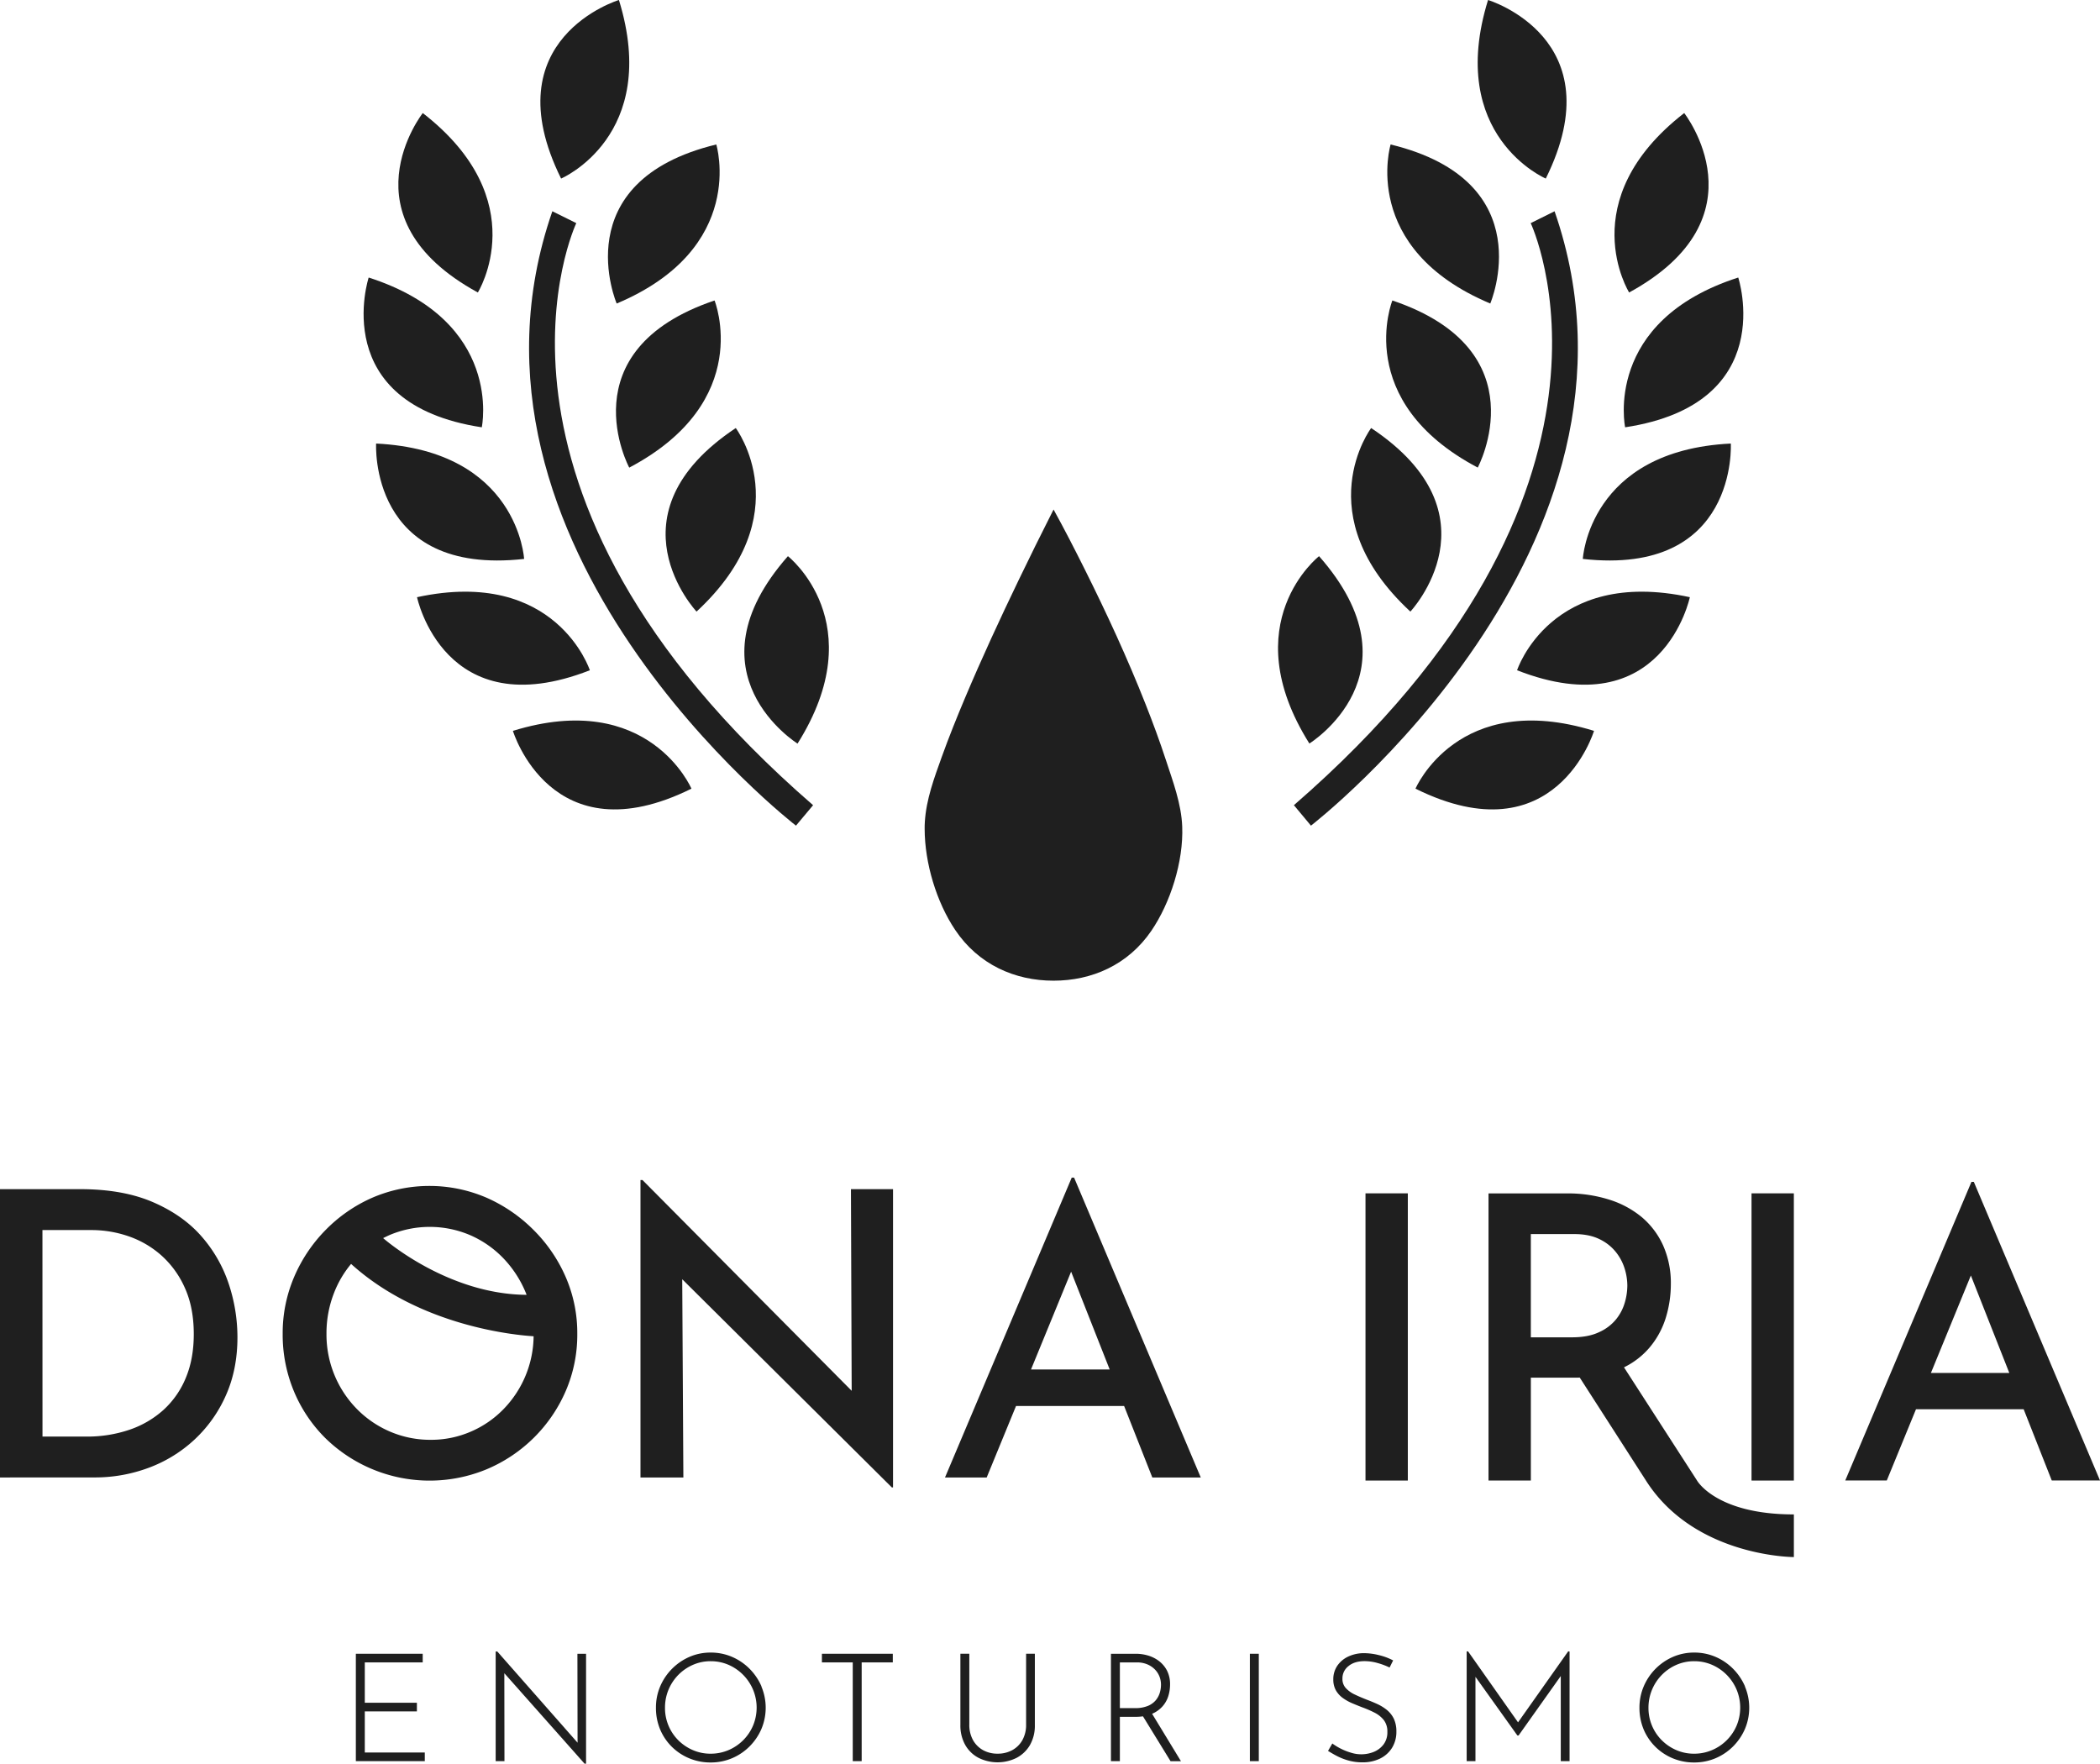 <svg xmlns="http://www.w3.org/2000/svg" viewBox="0 0 1280 1075"><defs><style>.cls-1{fill:#1f1f1f;}</style></defs><g id="Lockup"><path class="cls-1" d="M563.71,501c.84-13.83,5.72-26.84,10.32-39.66,4.35-12.11,9.15-24,14.13-35.84,10.26-24.31,21.32-48.22,32.73-71.91q10.07-20.91,20.55-41.58l.74-1.44c6.62,12,12.87,24.19,19,36.46,13.38,26.8,26,54.12,37.07,82.17,4.46,11.28,8.67,22.69,12.46,34.27,4.22,12.88,9.35,26.48,9.88,40.31.83,21.38-7.2,46.56-18.85,63.61-14.21,20.78-36.27,30.36-59.58,30.36-23.59,0-45.82-9.82-60-31-11.32-16.89-18.54-40.62-18.56-61.59C563.58,503.81,563.62,502.42,563.71,501Z"/><path class="cls-1" d="M799.06,503.25s219.65-169.51,148.49-374.48L933,136s77.21,162.62-144.34,354.78Z"/><path class="cls-1" d="M847.62,88.06S828.37,151.34,908.35,185C908.35,185,940.29,110.55,847.62,88.06Z"/><path class="cls-1" d="M848.68,183.15S824,244.51,900.72,285C900.72,285,939,213.63,848.68,183.15Z"/><path class="cls-1" d="M835.75,260.9S796,313.78,859.66,372.78C859.66,372.78,915.14,313.73,835.75,260.9Z"/><path class="cls-1" d="M804,339S751.9,379.74,798.1,453.2C798.1,453.2,867,410.53,804,339Z"/><path class="cls-1" d="M862.77,480.71s25.92-60.85,108.82-35.23C971.59,445.48,948.21,523.06,862.77,480.71Z"/><path class="cls-1" d="M924.69,408.54S945.22,345.66,1030,364C1030,364,1013.5,443.28,924.69,408.54Z"/><path class="cls-1" d="M964.76,340.68s3.55-66.05,90.21-70.33C1055,270.35,1059.53,351.24,964.76,340.68Z"/><path class="cls-1" d="M990.56,260.45s-13.66-64.72,68.94-91.29C1059.5,169.16,1084.84,246.12,990.56,260.45Z"/><path class="cls-1" d="M993,178.28s-35-56.15,33.57-109.37C1026.53,68.91,1076.65,132.57,993,178.28Z"/><path class="cls-1" d="M942.19,108.84S881.35,82.91,907,0C907,0,984.53,23.39,942.19,108.84Z"/><path class="cls-1" d="M485.16,503.25S265.51,333.74,336.67,128.77L351.26,136S274.05,298.63,495.6,490.79Z"/><path class="cls-1" d="M436.6,88.06s19.25,63.28-60.72,96.95C375.88,185,343.93,110.55,436.6,88.06Z"/><path class="cls-1" d="M435.54,183.15s24.69,61.36-52,101.88C383.5,285,345.19,213.63,435.54,183.15Z"/><path class="cls-1" d="M448.47,260.9s39.73,52.88-23.91,111.88C424.56,372.78,369.08,313.73,448.47,260.9Z"/><path class="cls-1" d="M480.26,339s52.06,40.79,5.86,114.25C486.12,453.2,417.25,410.53,480.26,339Z"/><path class="cls-1" d="M421.45,480.71s-25.92-60.85-108.82-35.23C312.63,445.48,336,523.06,421.45,480.71Z"/><path class="cls-1" d="M359.53,408.54S339,345.66,254.19,364C254.19,364,270.72,443.28,359.53,408.54Z"/><path class="cls-1" d="M319.46,340.68s-3.55-66.05-90.21-70.33C229.25,270.35,224.69,351.24,319.46,340.68Z"/><path class="cls-1" d="M293.66,260.45s13.66-64.72-68.94-91.29C224.72,169.16,199.38,246.12,293.66,260.45Z"/><path class="cls-1" d="M291.26,178.28s35-56.15-33.57-109.37C257.69,68.91,207.57,132.57,291.26,178.28Z"/><path class="cls-1" d="M342,108.84S402.87,82.91,377.25,0C377.25,0,299.69,23.39,342,108.84Z"/><path class="cls-1" d="M0,900.56V724.82H48.89q26.14,0,44.53,8t29.65,21.06a83.85,83.85,0,0,1,16.46,29,103.29,103.29,0,0,1,5.2,32.19q0,19.6-7,35.34a82,82,0,0,1-19.12,27,83.74,83.74,0,0,1-27.83,17.19,93.76,93.76,0,0,1-33.4,5.93Zm25.9-24.93H52.52a80.21,80.21,0,0,0,26.26-4.12,59.52,59.52,0,0,0,20.82-12.1,54.19,54.19,0,0,0,13.67-19.61q4.85-11.61,4.84-26.63,0-16.21-5.45-28.2a57.84,57.84,0,0,0-14.4-19.85,58.89,58.89,0,0,0-20-11.62,69.35,69.35,0,0,0-22.39-3.75h-30Z"/><path class="cls-1" d="M344.89,778.56a92.51,92.51,0,0,0-19.6-28.8A93.77,93.77,0,0,0,296.49,730,88.06,88.06,0,0,0,227,730a91,91,0,0,0-28.56,19.73,92.47,92.47,0,0,0-19.24,28.8,86.85,86.85,0,0,0-6.9,34.38,89.65,89.65,0,0,0,6.9,35.22,87.78,87.78,0,0,0,19.24,28.56,90.88,90.88,0,0,0,98.15,18.88,90.82,90.82,0,0,0,48.28-47.81,86.54,86.54,0,0,0,7-34.85A85.4,85.4,0,0,0,344.89,778.56ZM237.19,752.9a62.8,62.8,0,0,1,49.49,0,62.83,62.83,0,0,1,20.09,14,67.4,67.4,0,0,1,13.56,20.7c.24.54.45,1.09.63,1.63-46.77-.27-84.5-32-87.43-34.58C234.74,754.05,236,753.45,237.19,752.9Zm83.26,85.33A64.78,64.78,0,0,1,307,858.81a61.61,61.61,0,0,1-20,13.79,60.7,60.7,0,0,1-24.45,5,62.11,62.11,0,0,1-24.81-5,63.09,63.09,0,0,1-20.21-13.79A64.69,64.69,0,0,1,199,812.94a67.41,67.41,0,0,1,4.72-25.18A63.06,63.06,0,0,1,214,770.39c42.3,38.34,101.08,43.48,111.25,44.09A64.55,64.55,0,0,1,320.45,838.23Z"/><polygon class="cls-1" points="544.32 724.82 544.32 906.62 543.6 906.62 415.84 779.74 416.53 900.56 390.39 900.56 390.39 719.25 391.6 719.25 519.12 847.73 518.67 724.82 544.32 724.82"/><path class="cls-1" d="M654.69,717.8h-1.45L576,900.56h25.41L619.29,857h65.89l17.19,43.57H731.9ZM628.43,834.72l24.44-59.61,23.51,59.61Z"/><path class="cls-1" d="M832.3,727.37h25.8V902.43H832.3Z"/><path class="cls-1" d="M1067.6,727.37h25.79V902.43H1067.6Z"/><path class="cls-1" d="M1203.09,720.37h-1.44l-76.91,182h25.31l17.79-43.4h65.63l17.12,43.4H1280Zm-26.15,116.47,24.35-59.4,23.43,59.4Z"/><path class="cls-1" d="M1034.38,902.42l-44.52-69a48.1,48.1,0,0,0,15.3-11.73,51.6,51.6,0,0,0,10.13-18.32,69.57,69.57,0,0,0,3.13-20.5,56.47,56.47,0,0,0-4.71-23.74,48.94,48.94,0,0,0-13-17.25,58.22,58.22,0,0,0-20-10.72,83.37,83.37,0,0,0-25.42-3.75h-48V902.42h25.8V839.73h25.55c1.45,0,2.86,0,4.25-.07l40.35,62.76c29.64,46.65,90.17,46.65,90.17,46.65v-26C1046.06,923.1,1034.38,902.42,1034.38,902.42ZM974.65,812c-4.41,2.1-9.92,3.13-16.5,3.13H933.08V752.2h26.51c6.11,0,11.24,1.06,15.43,3.14a28.44,28.44,0,0,1,10,7.95,30.57,30.57,0,0,1,5.3,10.13,35.3,35.3,0,0,1,1.58,10.13,37.33,37.33,0,0,1-1.58,10.5,28.81,28.81,0,0,1-5.3,10.12A28.07,28.07,0,0,1,974.65,812Z"/><polygon class="cls-1" points="258.92 1068.19 258.92 1073.46 216.9 1073.46 216.9 1008.01 257.65 1008.01 257.65 1013.27 222.35 1013.27 222.35 1037.87 254.11 1037.87 254.11 1043.14 222.35 1043.14 222.35 1068.19 258.92 1068.19"/><polygon class="cls-1" points="357.22 1008.01 357.22 1075 356.31 1075 356.16 1074.83 307.4 1019.87 307.48 1073.46 302.12 1073.46 302.12 1006.64 303.12 1006.64 303.27 1006.81 352.04 1062.21 351.95 1008.01 357.22 1008.01"/><path class="cls-1" d="M464.14,1027.87a34.94,34.94,0,0,0-7.23-10.68,33.86,33.86,0,0,0-10.69-7.28,32.47,32.47,0,0,0-13-2.63,32.1,32.1,0,0,0-13,2.63,34.27,34.27,0,0,0-17.83,18,32.83,32.83,0,0,0-2.58,13,33.83,33.83,0,0,0,2.58,13.27,32.62,32.62,0,0,0,7.19,10.6,33.12,33.12,0,0,0,10.65,7,33.59,33.59,0,0,0,12.94,2.49,33.13,33.13,0,0,0,13-2.58,33.61,33.61,0,0,0,10.69-7.19,34.36,34.36,0,0,0,7.23-10.63,33.34,33.34,0,0,0,0-25.91Zm-30.91-15.32a27,27,0,0,1,10.87,2.22A28.63,28.63,0,0,1,459,1029.9a28.44,28.44,0,0,1,0,21.89,28.24,28.24,0,0,1-14.94,14.94,27.54,27.54,0,0,1-11,2.19,26.79,26.79,0,0,1-10.74-2.19,28.48,28.48,0,0,1-8.88-6,27.76,27.76,0,0,1-8.11-19.8,28.35,28.35,0,0,1,16.86-26.09A26.59,26.59,0,0,1,433.23,1012.55Z"/><polygon class="cls-1" points="544.18 1008.01 544.18 1013.27 525.21 1013.27 525.21 1073.46 519.77 1073.46 519.77 1013.27 500.98 1013.27 500.98 1008.01 544.18 1008.01"/><path class="cls-1" d="M630.77,1008v43.43a23.78,23.78,0,0,1-3,12.24,20.37,20.37,0,0,1-8.19,7.81,26.06,26.06,0,0,1-23.06,0,20,20,0,0,1-8.14-7.81,24.07,24.07,0,0,1-3-12.24V1008h5.44v43.16a19,19,0,0,0,2.25,9.47,15.86,15.86,0,0,0,6.12,6.12,17.93,17.93,0,0,0,8.83,2.16,18.29,18.29,0,0,0,9-2.17,15.67,15.67,0,0,0,6.16-6.11,18.93,18.93,0,0,0,2.25-9.47V1008Z"/><path class="cls-1" d="M702.23,1044.59a17.93,17.93,0,0,0,6.19-4.34,17.22,17.22,0,0,0,3.65-6.31,23.84,23.84,0,0,0,1.11-7.19,18.12,18.12,0,0,0-1.87-8.49,17.5,17.5,0,0,0-4.91-5.84,20.77,20.77,0,0,0-6.7-3.35,26.13,26.13,0,0,0-7.35-1.06h-15.2v65.45h5.44v-27h9.49a33.13,33.13,0,0,0,4.59-.31l16.82,27.36h6.34Zm2.17-8.17a12.65,12.65,0,0,1-4.81,3.4,20.05,20.05,0,0,1-7.79,1.32h-9.21v-27.87H693a16.18,16.18,0,0,1,6.08,1.1,14.18,14.18,0,0,1,4.65,3,12.79,12.79,0,0,1,2.92,4.33,13.71,13.71,0,0,1,1,5.25,17.12,17.12,0,0,1-.75,4.9A13,13,0,0,1,704.4,1036.42Z"/><rect class="cls-1" x="761.82" y="1008.01" width="5.45" height="65.45"/><path class="cls-1" d="M851.13,1055.53a18.4,18.4,0,0,1-2.61,9.75,17.72,17.72,0,0,1-7.28,6.58,23.86,23.86,0,0,1-10.75,2.32,31.13,31.13,0,0,1-8.91-1.2,36.72,36.72,0,0,1-7-2.81c-2-1.05-3.54-2-4.7-2.69l-.41-.26,2.61-4.53.45.33a35.24,35.24,0,0,0,4.78,2.86,35.84,35.84,0,0,0,6.14,2.42,20.52,20.52,0,0,0,14-.52,14.29,14.29,0,0,0,5.87-4.52,12.23,12.23,0,0,0,2.31-7.64,11.29,11.29,0,0,0-2.16-7.18,17,17,0,0,0-5.65-4.54,65.52,65.52,0,0,0-7.48-3.24c-2.07-.8-4.15-1.64-6.19-2.51a29,29,0,0,1-5.73-3.23,14.93,14.93,0,0,1-4.18-4.65,13.31,13.31,0,0,1-1.56-6.6,14.5,14.5,0,0,1,2.45-8.37,16.49,16.49,0,0,1,6.59-5.56,22.49,22.49,0,0,1,9.42-2.1,38,38,0,0,1,9.35,1.2,36.85,36.85,0,0,1,8.23,3l.43.22-2.16,4.33-.45-.21a43.38,43.38,0,0,0-6.81-2.51,29,29,0,0,0-8-1.16c-4.1,0-7.41,1-9.85,3.06a9.42,9.42,0,0,0-3.63,7.6,8.2,8.2,0,0,0,2,5.7,17.42,17.42,0,0,0,5.56,4c2.34,1.11,4.86,2.19,7.5,3.21,2.11.79,4.25,1.68,6.34,2.64a27.87,27.87,0,0,1,5.78,3.61,15.92,15.92,0,0,1,4.17,5.34A18.1,18.1,0,0,1,851.13,1055.53Z"/><polygon class="cls-1" points="956.69 1007.05 956.69 1073.46 951.33 1073.46 951.33 1021.57 925.59 1057.84 924.89 1057.84 899.33 1022.07 899.33 1073.46 893.97 1073.46 893.97 1006.55 894.73 1006.55 894.97 1006.77 925.28 1049.81 955.84 1006.55 956.6 1006.55 956.69 1007.05"/><path class="cls-1" d="M1063.61,1027.87a34.76,34.76,0,0,0-7.23-10.68,33.82,33.82,0,0,0-10.68-7.28,32.52,32.52,0,0,0-13-2.63,32.14,32.14,0,0,0-13,2.63,34.2,34.2,0,0,0-17.82,18,32.66,32.66,0,0,0-2.59,13,33.83,33.83,0,0,0,2.58,13.27,32.78,32.78,0,0,0,7.19,10.6,33.12,33.12,0,0,0,10.65,7,33.59,33.59,0,0,0,12.94,2.49,33.1,33.1,0,0,0,13-2.58,33.5,33.5,0,0,0,10.69-7.19,34.36,34.36,0,0,0,7.23-10.63,33.22,33.22,0,0,0,0-25.91Zm-30.91-15.32a27,27,0,0,1,10.87,2.22,28.63,28.63,0,0,1,14.94,15.13,28.5,28.5,0,0,1,0,21.89,28.21,28.21,0,0,1-15,14.94,27.5,27.5,0,0,1-11,2.19,26.79,26.79,0,0,1-10.74-2.19,28.32,28.32,0,0,1-8.87-6,27.72,27.72,0,0,1-8.12-19.8,28.49,28.49,0,0,1,8-19.89,28.15,28.15,0,0,1,8.87-6.2A26.62,26.62,0,0,1,1032.7,1012.55Z"/></g></svg>